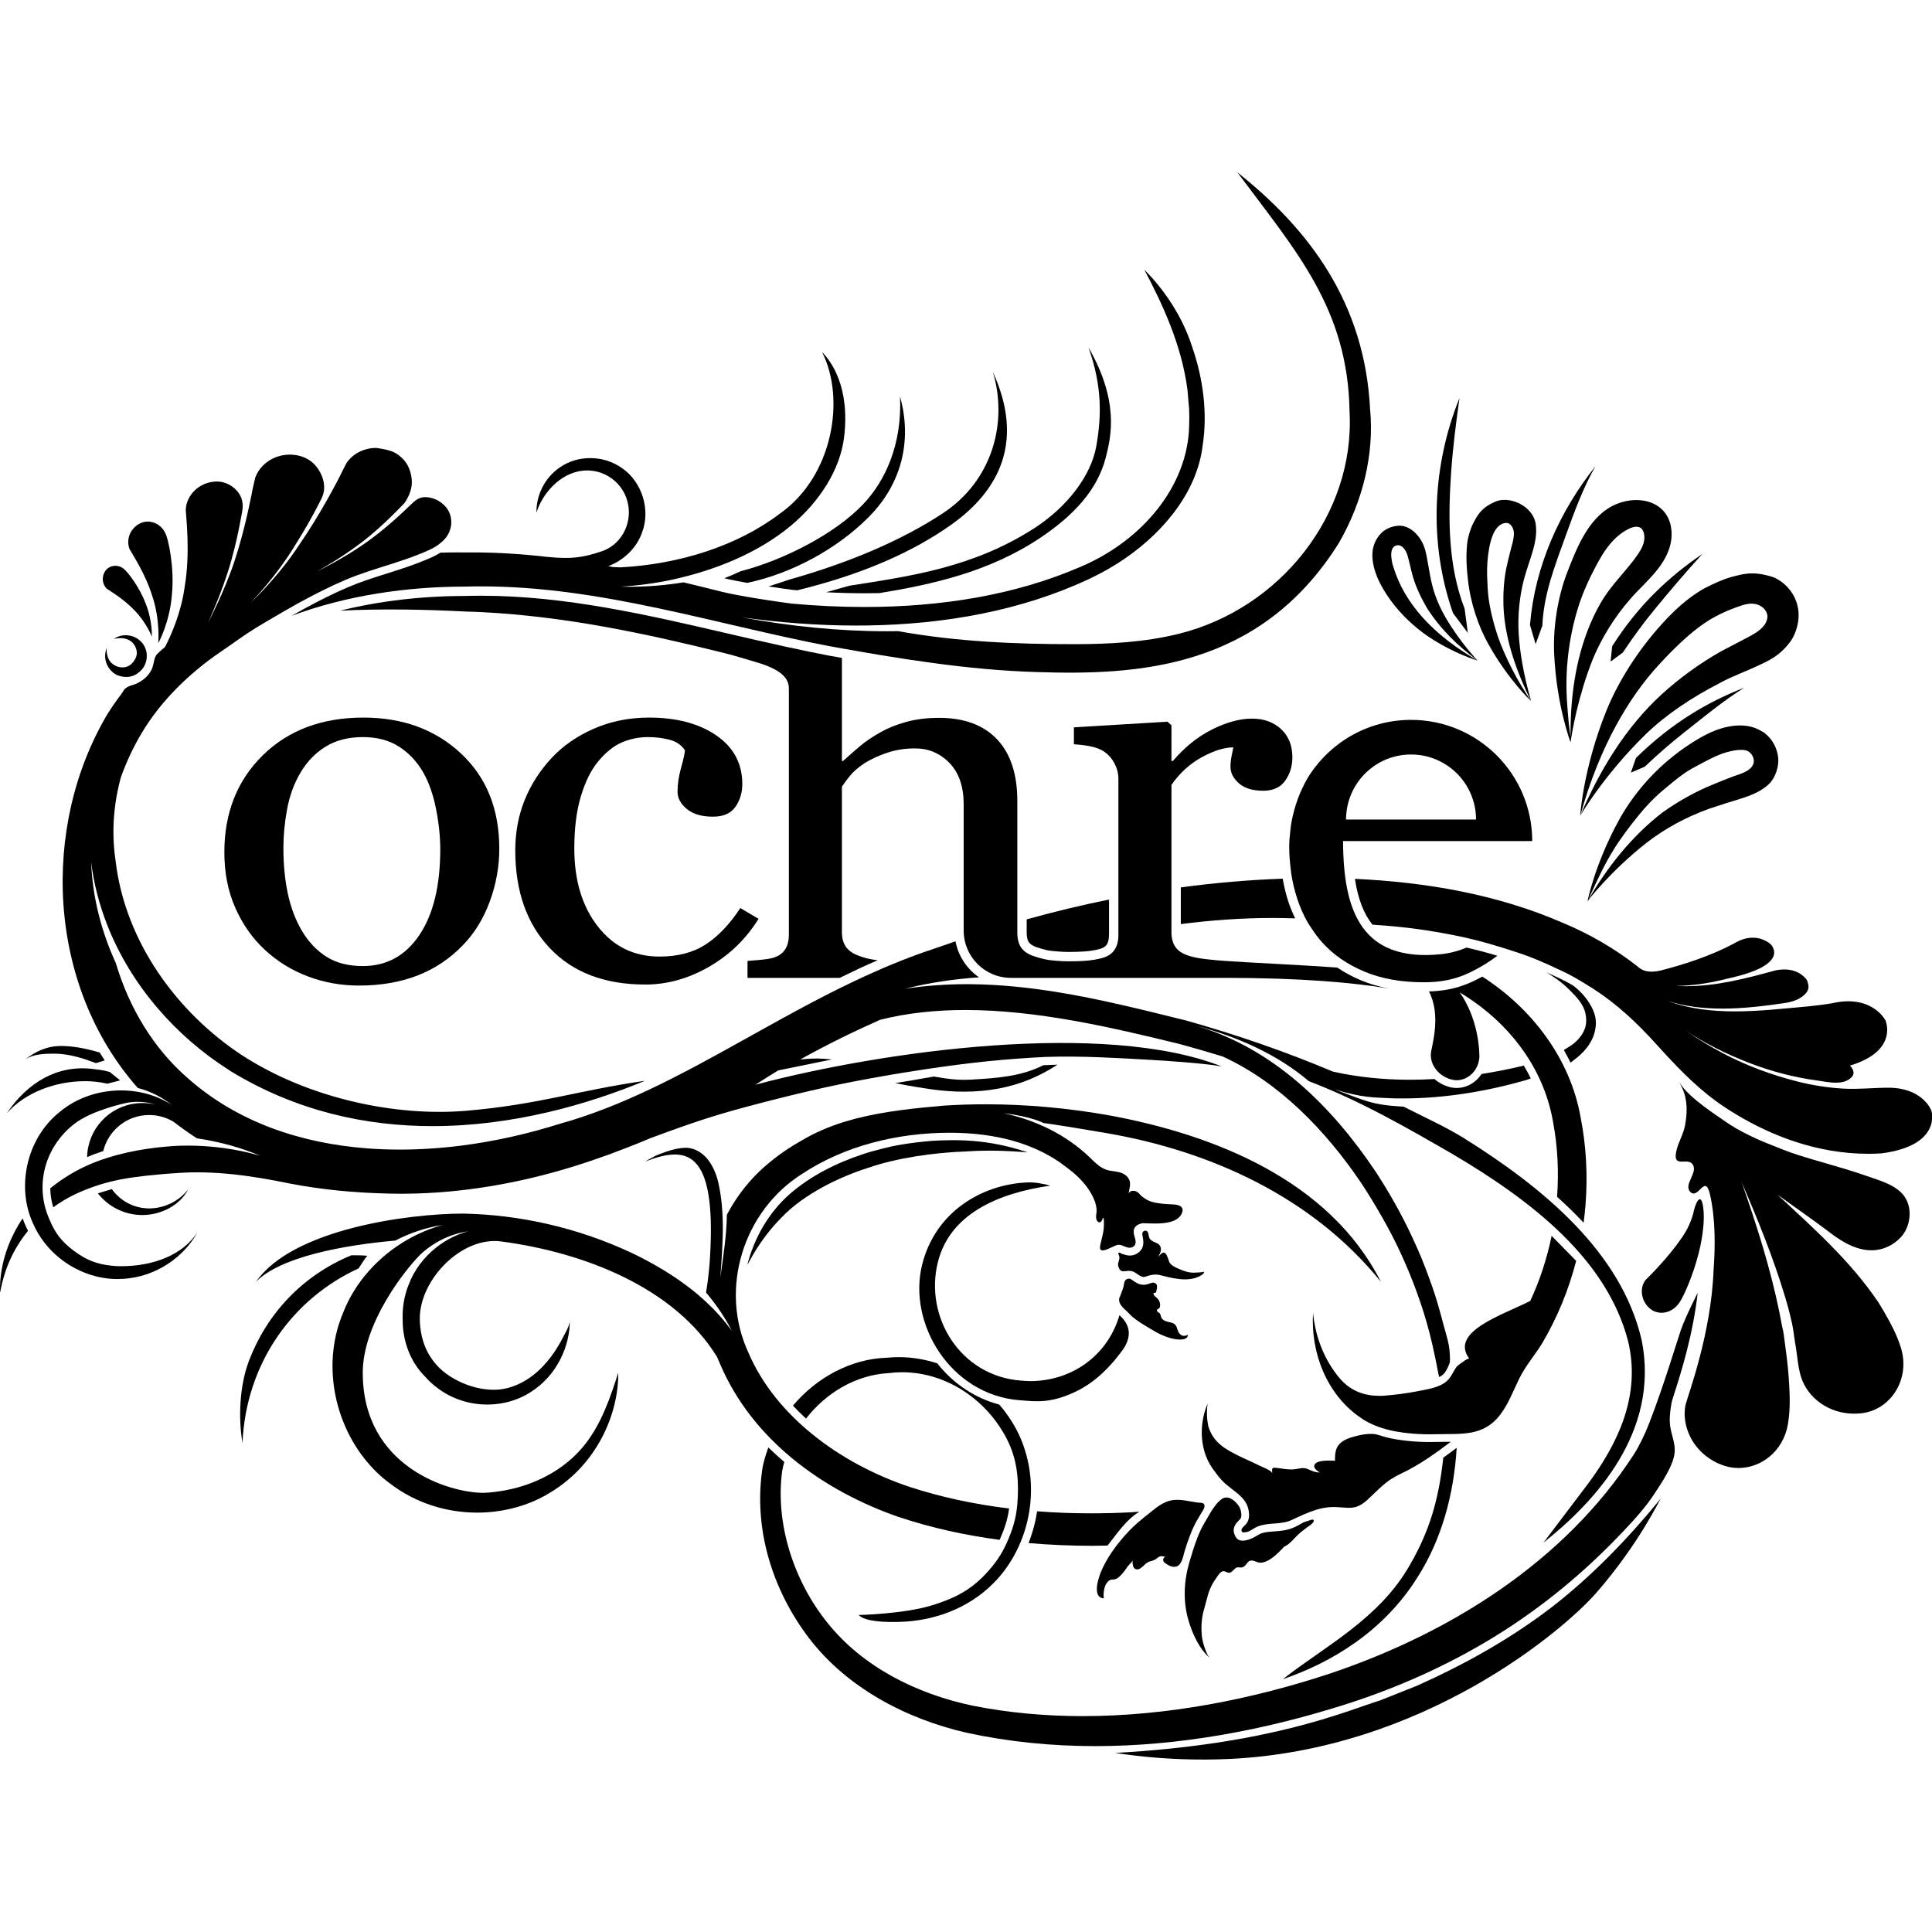 <?xml version="1.0" encoding="UTF-8" standalone="no"?>
<svg
   xmlns:dc="http://purl.org/dc/elements/1.1/"
   xmlns:cc="http://creativecommons.org/ns#"
   xmlns:rdf="http://www.w3.org/1999/02/22-rdf-syntax-ns#"
   xmlns:svg="http://www.w3.org/2000/svg"
   xmlns="http://www.w3.org/2000/svg"
   version="1.1"
   id="svg2"
   viewBox="0 0 1000 1000"
   height="1000"
   width="1000">
  <defs
     id="defs4">
    <clipPath
       clipPathUnits="userSpaceOnUse"
       id="clipPath3369">
      <path
         d="m 0,623 734.285,0 0,-623 L 0,0 0,623 Z"
         id="path3371" />
    </clipPath>
  </defs>
  <g
     transform="translate(-11.62,271.649)"
     id="layer1">
    <g
       style="fill:#000000"
       id="g3363"
       transform="matrix(1.41,0,0,-1.41,-5.599,665.661)">
      <g
         style="fill:#000000"
         id="g3365">
        <g
           style="fill:#000000"
           id="g3367"
           clip-path="url(#clipPath3369)">
          <g
             style="fill:#000000"
             id="g3373"
             transform="translate(66.217,473.281)">
            <path
               d="m 0,0 c -1.033,-0.039 -2.06,-0.32 -2.994,-0.86 -3.474,-2.006 -4.788,-6.12 -3.392,-9.344 0.832,-1.57 5.795,-8.886 8.322,-17.265 2.82,-8.263 2.267,-17.138 2.081,-17.146 l -0.002,0.001 c 0.001,-0.002 0.003,-0.002 0.004,-0.002 0.185,0.007 4.377,7.967 5.074,17.811 1.021,9.82 -1.317,20.515 -2.341,22.403 C 5.474,-1.463 2.712,0.103 0,0"
               style="fill:#000000;fill-opacity:1;fill-rule:nonzero;stroke:none"
               id="path3375" />
          </g>
          <g
             style="fill:#000000"
             id="g3377"
             transform="translate(54.033,457.034)">
            <path
               d="m 0,0 c -1.276,-0.14 -2.455,-0.806 -3.192,-1.905 -1.488,-2.225 -1.065,-5.071 0.72,-6.588 0.957,-0.695 6.076,-3.609 10.049,-7.873 4.124,-4.123 6.407,-9.607 6.285,-9.639 l 0.002,10e-4 c 0.107,0.012 0.284,6.025 -2.202,12.14 C 9.388,-7.696 4.843,-1.986 3.675,-1.16 2.569,-0.221 1.24,0.137 0,0"
               style="fill:#000000;fill-opacity:1;fill-rule:nonzero;stroke:none"
               id="path3379" />
          </g>
          <g
             style="fill:#000000"
             id="g3381"
             transform="translate(166.981,461.652)">
            <path
               d="M 0,0 -0.017,-0.002 -0.103,-0.041 0,0 Z"
               style="fill:#000000;fill-opacity:1;fill-rule:nonzero;stroke:none"
               id="path3383" />
          </g>
          <g
             style="fill:#000000"
             id="g3385"
             transform="translate(329.674,306.384)">
            <path
               d="m 0,0 c -2.85,-1.306 -5.672,-2.653 -8.473,-4.032 l 0.756,0.352 C -4.907,-2.306 -2.374,-1.099 0,0"
               style="fill:#000000;fill-opacity:1;fill-rule:nonzero;stroke:none"
               id="path3387" />
          </g>
          <g
             style="fill:#000000"
             id="g3389"
             transform="translate(286.488,450.784)">
            <path
               d="M 0,0 C 16.401,3.446 32.894,12.438 44.512,24.056 56.792,36.336 60.61,52.295 56.118,68.413 56.929,50.806 50.679,37.362 42.512,28.806 32.132,17.932 13.425,8.39 -2.387,4.282 -4.346,3.375 -6.336,2.506 -8.379,1.705 -6.259,1.173 -3.269,0.581 0,0"
               style="fill:#000000;fill-opacity:1;fill-rule:nonzero;stroke:none"
               id="path3391" />
          </g>
          <g
             style="fill:#000000"
             id="g3393"
             transform="translate(304.899,448.072)">
            <path
               d="M 0,0 C 23.67,5.806 42.08,13.883 56.351,23.965 74.672,36.907 83.226,55.122 71.789,80.147 77.343,61.692 71.702,40.335 53.476,28.31 38.708,18.565 19.768,10.351 -2.844,3.947 L -10.57,1.414 C -7.189,0.891 -3.978,0.435 -1.536,0.123 -1.022,0.076 -0.513,0.044 0,0"
               style="fill:#000000;fill-opacity:1;fill-rule:nonzero;stroke:none"
               id="path3395" />
          </g>
          <g
             style="fill:#000000"
             id="g3397"
             transform="translate(411.772,537.243)">
            <path
               d="M 0,0 C 5.112,-14.353 4.789,-25.322 2.896,-36.194 0.956,-47.332 -8.047,-58.671 -19.646,-66.236 -42.429,-80.97 -65.721,-84.009 -87.842,-87.513 l -8.45,-2.38 c 4.761,-0.24 9.465,-0.371 14.064,-0.371 1.849,0 3.684,0.019 5.505,0.057 19.344,3.2 40.192,7.695 59.131,20.353 12.154,8.192 20.858,17.445 23.934,29.368 C 8.325,-32.8 11.398,-19.817 0,0"
               style="fill:#000000;fill-opacity:1;fill-rule:nonzero;stroke:none"
               id="path3399" />
          </g>
          <g
             style="fill:#000000"
             id="g3401"
             transform="translate(594.981,333.921)">
            <path
               d="m 0,0 c 7.082,12.391 16.187,23.828 27.514,32.592 5.841,4.131 12.101,7.675 18.746,10.357 3.314,1.348 6.616,2.732 10.022,3.84 1.626,0.662 3.374,1.464 4.301,3.009 1.27,2.117 -0.292,5.195 -2.702,5.64 -1.744,0.322 -3.548,0.014 -5.261,-0.349 -4.364,-0.923 -7.993,-3.049 -11.905,-5.083 -1.771,-0.92 -3.521,-1.888 -5.156,-3.032 -2.736,-1.915 -5.331,-4.109 -7.887,-6.255 -3.305,-2.778 -6.23,-5.871 -8.946,-9.22 C 15.443,27.454 12.273,23.284 9.529,18.853 6.246,13.551 3.629,7.874 1.02,2.22 0.729,1.594 0.465,0.499 -0.003,0.001 c -0.024,-0.025 2.645,13.472 11.386,29.514 4.346,8.052 11.174,16.568 19.273,23.098 3.897,3.204 8.474,6.289 12.892,8.583 4.828,2.508 11.179,4.227 16.573,2.841 1.651,-0.424 3.274,-1.266 4.715,-2.164 2.966,-2.259 4.605,-5.407 5.079,-8.61 0.563,-3.6 -0.928,-7.874 -3.234,-10.158 C 62.366,38.986 56.299,37.748 50.793,35.976 48.383,35.198 46.768,34.616 44.638,33.955 35.968,30.829 28.333,26.609 21.681,21.472 8.348,10.994 -0.088,-0.017 0,0"
               style="fill:#000000;fill-opacity:1;fill-rule:nonzero;stroke:none"
               id="path3403" />
          </g>
          <g
             style="fill:#000000"
             id="g3405"
             transform="translate(630.108,395.602)">
            <path
               d="m 0,0 c -4.75,-3.744 -9.066,-7.513 -13.912,-12.083 l -0.155,-0.169 -5.145,-2.214 1.838,5.353 0.183,0.179 C -4.148,3.831 9.084,11.546 22.406,16.703 14.78,11.976 7.835,6.175 0,0"
               style="fill:#000000;fill-opacity:1;fill-rule:nonzero;stroke:none"
               id="path3407" />
          </g>
          <g
             style="fill:#000000"
             id="g3409"
             transform="translate(592.29,365.25)">
            <path
               d="m 0,0 c 6.991,16.503 16.543,32.347 29.833,44.557 6.655,6.065 13.988,11.385 21.82,15.826 3.443,1.84 6.935,3.585 10.367,5.443 2.661,1.441 5.973,3.358 6.641,6.589 0.453,2.192 -1.187,4.143 -3.053,4.96 -2.179,0.954 -4.482,0.508 -6.657,-0.224 C 55.725,76.064 52.517,74.737 49.516,73.126 44.07,70.203 39.325,66.006 34.909,61.729 32.677,59.568 30.539,57.302 28.447,55.005 18.25,43.806 7.229,26.089 -0.002,0.001 c -0.014,-0.043 0.999,17.27 9.648,38.704 4.412,10.837 11.582,22.064 20.295,31.697 4.186,4.6 9.438,9.743 15.898,13.267 3.599,1.791 6.24,3.056 9.756,4.062 3.685,0.874 7.505,2.462 15.327,-0.117 3.845,-1.585 8.262,-5.716 9.113,-11.882 C 80.634,71.749 79.344,67.16 77.306,64.2 73.215,58.603 69.111,57.031 66.525,55.741 60.287,52.737 56.125,51.461 50.963,48.629 41.087,43.558 31.349,37.08 23.983,29.903 8.75,15.062 -0.109,-0.049 0,0"
               style="fill:#000000;fill-opacity:1;fill-rule:nonzero;stroke:none"
               id="path3411" />
          </g>
          <g
             style="fill:#000000"
             id="g3413"
             transform="translate(619.372,440.762)">
            <path
               d="m 0,0 c -3.828,-4.66 -7.375,-9.5 -11.299,-15.333 l -0.112,-0.199 -4.509,-3.329 0.578,5.636 0.137,0.216 C -5.404,2.376 5.979,12.615 17.791,20.667 11.55,13.826 6.237,7.593 0,0"
               style="fill:#000000;fill-opacity:1;fill-rule:nonzero;stroke:none"
               id="path3415" />
          </g>
          <g
             style="fill:#000000"
             id="g3417"
             transform="translate(554.695,422.257)">
            <path
               d="m 0,0 c -7.396,5.347 -14.041,11.917 -18.886,19.685 -2.246,3.973 -4.238,8.144 -5.332,12.598 -0.525,2.138 -0.999,4.309 -1.61,6.423 -0.507,1.749 -2.17,4.406 -4.374,3.455 -2.021,-0.873 -1.642,-3.967 -1.33,-5.669 0.093,-0.507 0.212,-1.015 0.363,-1.508 C -29.31,28.903 -24.154,13.857 0,0 c 0.016,-0.001 -8.505,2.349 -18.346,8.946 -4.923,3.39 -9.919,7.967 -13.925,13.555 -3.503,4.889 -7.089,11.667 -6.315,17.904 0.292,2.347 1.418,4.596 3.048,6.299 1.585,1.657 3.85,2.552 6.096,2.787 4.416,0.463 8.157,-3.59 9.625,-7.366 0.479,-1.233 0.797,-2.549 1.046,-3.848 0.896,-4.672 1.445,-9.307 2.996,-13.839 1.046,-3.056 2.412,-6.01 4.052,-8.794 C -6.225,6.317 -0.01,-0.059 0,0"
               style="fill:#000000;fill-opacity:1;fill-rule:nonzero;stroke:none"
               id="path3419" />
          </g>
          <g
             style="fill:#000000"
             id="g3421"
             transform="translate(611.643,458.787)">
            <path
               d="m 0,0 c -2.086,-2.709 -4.376,-5.263 -6.55,-7.9 -1.345,-1.632 -2.632,-3.319 -3.802,-5.081 -2.156,-3.251 -3.904,-6.756 -5.416,-10.348 -5.407,-12.978 -7.252,-27.217 -7.134,-41.21 -0.238,1.914 -0.542,3.813 -0.717,5.74 -0.225,2.475 -0.434,4.952 -0.591,7.432 -0.722,11.388 0.623,22.808 3.909,33.732 1.794,5.962 4.436,11.624 7.416,17.078 2.133,3.902 4.625,7.672 8.183,10.415 2.073,1.599 7.497,5.054 8.708,0.448 C 4.943,6.742 2.566,3.421 0.557,0.733 0.373,0.487 0.188,0.243 0,0 M 14.179,10.815 C 13.48,21.572 2.826,24.553 -5.965,20.971 c -9.914,-4.04 -14.43,-15.555 -18.017,-24.752 -3.847,-9.859 -5.414,-21.296 -4.912,-30.675 0.95,-18.871 6.004,-32.089 6.016,-32.065 -0.003,-0.002 -0.003,0.019 -0.001,0.052 0.458,3.369 2.642,16.528 8.037,30.195 3.243,7.914 8,15.652 13.991,22.491 2.572,3.016 6.081,6.025 9.717,10.501 3.206,3.947 5.651,8.898 5.313,14.097"
               style="fill:#000000;fill-opacity:1;fill-rule:nonzero;stroke:none"
               id="path3423" />
          </g>
          <g
             style="fill:#000000"
             id="g3425"
             transform="translate(574.21,407.461)">
            <path
               d="m 0,0 c -5.127,10.458 -9.249,21.695 -10.02,33.401 -0.307,5.831 0.025,11.742 1.45,17.426 0.447,1.845 0.862,3.694 1.369,5.524 0.494,1.789 1.03,3.644 0.922,5.52 -0.092,1.572 -1.208,3.663 -3.047,3.455 -3.935,-0.446 -5.352,-5.84 -5.963,-8.986 -0.655,-3.37 -0.905,-7.107 -0.797,-10.547 0.091,-2.841 0.214,-5.705 0.595,-8.524 0.462,-3.41 1.313,-6.789 2.242,-10.098 1.153,-4.106 2.75,-8.033 4.554,-11.892 C -6.491,10.561 -3.971,6.05 -1.117,1.694 -0.746,1.128 -0.378,0.561 0,0 c 0.01,-0.027 -8.278,7.651 -15.612,20.825 -3.697,6.557 -6.611,15.179 -7.53,23.719 -0.487,4.211 -0.744,8.27 -0.297,12.943 0.212,2.343 1.172,5.595 2.174,7.61 1.184,2.1 2.475,5.589 7.911,7.912 C -8.261,75.582 0.734,71.685 1.731,64.998 2.509,59.788 0.629,54.803 -0.953,49.931 -1.453,48.389 -1.948,46.847 -2.384,45.286 -4.223,38.696 -4.914,31.191 -4.505,24.584 -3.562,10.755 0.207,0.078 0,0"
               style="fill:#000000;fill-opacity:1;fill-rule:nonzero;stroke:none"
               id="path3427" />
          </g>
          <g
             style="fill:#000000"
             id="g3429"
             transform="translate(586.82,467.685)">
            <path
               d="m 0,0 c -3.902,-10.862 -7.89,-20.99 -8.413,-32.433 l -0.065,-0.32 -2.418,-6.626 -2.073,7.019 0.018,0.201 C -11.161,-10.78 -2.073,9.432 11.084,25.948 6.539,18.054 3.158,8.787 0,0"
               style="fill:#000000;fill-opacity:1;fill-rule:nonzero;stroke:none"
               id="path3431" />
          </g>
          <g
             style="fill:#000000"
             id="g3433"
             transform="translate(544.882,490.959)">
            <path
               d="m 0,0 c -1.123,-16.665 -1.095,-33.838 4.933,-49.542 l 0.061,-0.244 1.166,-8.747 -5.436,7.252 -0.056,0.158 C -8.353,-25.327 -6.829,3.146 3.092,27.676 1.84,18.705 0.642,9.518 0,0"
               style="fill:#000000;fill-opacity:1;fill-rule:nonzero;stroke:none"
               id="path3435" />
          </g>
          <g
             style="fill:#000000"
             id="g3437"
             transform="translate(283.977,331.42)">
            <path
               d="m 0,0 c -3.902,-5.936 -8.138,-10.389 -12.702,-13.356 -4.563,-2.968 -10.228,-4.453 -16.987,-4.453 -9.336,0 -16.881,3.69 -22.631,11.074 -5.749,7.378 -8.625,16.913 -8.625,28.595 0,7.413 0.8,13.789 2.403,19.13 1.6,5.338 3.689,9.579 6.265,12.721 2.855,3.454 5.796,5.826 8.825,7.115 3.027,1.286 6.214,1.931 9.553,1.931 2.855,0 5.519,-0.331 7.989,-0.987 2.472,-0.657 4.335,-1.957 5.588,-3.897 -0.14,-1.379 -0.628,-3.554 -1.465,-6.528 -0.837,-2.975 -1.257,-5.869 -1.257,-8.689 0,-2.316 1.134,-4.414 3.403,-6.293 2.267,-1.878 5.46,-2.816 9.579,-2.816 3.839,0 6.599,1.207 8.273,3.628 1.675,2.417 2.512,5.196 2.512,8.338 0,7.538 -3.177,13.489 -9.528,17.855 -6.351,4.365 -14.589,6.551 -24.708,6.551 -7.329,0 -14.1,-1.368 -20.311,-4.099 -6.213,-2.734 -11.377,-6.331 -15.496,-10.79 -4.329,-4.65 -7.627,-9.817 -9.894,-15.5 -2.27,-5.687 -3.403,-11.796 -3.403,-18.328 0,-15.014 4.224,-26.982 12.67,-35.901 8.442,-8.92 20.135,-13.378 35.073,-13.378 8.026,0 15.81,2.168 23.348,6.502 7.538,4.332 13.61,10.204 18.217,17.618 L 0,0"
               style="fill:#000000;fill-opacity:1;fill-rule:nonzero;stroke:none"
               id="path3439" />
          </g>
          <g
             style="fill:#000000"
             id="g3441"
             transform="translate(166.169,321.527)">
            <path
               d="m 0,0 c -5.104,-7.602 -12.028,-11.401 -20.767,-11.401 -5.314,0 -9.773,1.144 -13.372,3.437 -3.603,2.294 -6.591,5.45 -8.97,9.471 -2.377,4.019 -4.107,8.59 -5.192,13.711 -1.084,5.119 -1.625,10.694 -1.625,16.724 0,4.586 0.452,9.329 1.362,14.229 0.91,4.901 2.483,9.266 4.723,13.098 2.376,4.146 5.469,7.412 9.28,9.8 3.811,2.386 8.409,3.581 13.794,3.581 5.243,0 9.684,-1.179 13.32,-3.534 3.636,-2.357 6.572,-5.481 8.812,-9.376 C 3.461,56.097 5.035,51.65 6.083,46.407 7.132,41.161 7.657,36.183 7.657,31.471 7.657,18.091 5.103,7.6 0,0 m 15.232,66.665 c -9.397,8.764 -21.326,13.147 -35.792,13.147 -15.23,0 -27.545,-4.618 -36.942,-13.853 -9.399,-9.235 -14.097,-21.106 -14.097,-35.619 0,-7.538 1.346,-14.338 4.035,-20.4 2.689,-6.063 6.307,-11.197 10.848,-15.407 4.612,-4.271 9.887,-7.52 15.825,-9.75 5.938,-2.231 12.191,-3.346 18.76,-3.346 7.895,0 15.022,1.226 21.382,3.677 6.356,2.448 11.947,6.184 16.77,11.211 4.261,4.395 7.542,9.751 9.85,16.065 2.306,6.314 3.458,12.736 3.458,19.27 0,14.573 -4.7,26.243 -14.097,35.005"
               style="fill:#000000;fill-opacity:1;fill-rule:nonzero;stroke:none"
               id="path3443" />
          </g>
          <g
             style="fill:#000000"
             id="g3445"
             transform="translate(506.543,367.061)">
            <path
               d="m 0,0 c 1.542,11.696 11.526,20.729 23.643,20.729 13.178,0 23.868,-10.686 23.868,-23.87 l -47.74,0 c 0,1.068 0.092,2.109 0.229,3.141 m 35.032,-52.538 c -0.277,-0.025 -0.525,-0.044 -0.814,-0.074 -1.673,-0.172 -3.27,-0.258 -4.799,-0.272 l -0.166,-0.004 -0.078,-0.003 0.01,0.005 c -9.708,-0.041 -16.577,2.719 -21.33,7.777 -5.087,5.42 -7.731,13.506 -8.696,23.757 -0.304,3.232 -0.463,6.654 -0.463,10.296 l 69.442,0 c 0,24.574 -19.923,44.494 -44.495,44.494 -16.172,0 -30.284,-8.654 -38.078,-21.558 -1.33,-2.34 -2.493,-4.776 -3.435,-7.341 -1.067,-2.908 -1.864,-5.838 -2.396,-8.8 -0.176,-0.971 -0.277,-1.949 -0.391,-2.925 -0.241,-2.003 -0.407,-4.013 -0.407,-6.037 0,-2.774 0.211,-5.472 0.55,-8.127 0.072,-0.564 0.108,-1.139 0.196,-1.698 0.495,-3.186 1.242,-6.288 2.236,-9.304 0.997,-3.015 2.246,-5.843 3.755,-8.48 0.463,-0.81 0.998,-1.568 1.506,-2.34 1.157,-1.749 2.393,-3.443 3.795,-5.01 2.027,-2.261 4.325,-4.287 6.897,-6.078 2.575,-1.789 5.424,-3.345 8.547,-4.663 3.123,-1.321 6.503,-2.308 10.145,-2.966 3.637,-0.662 7.533,-0.989 11.686,-0.989 4.71,0 8.523,0.55 12.064,1.647 3.543,1.1 6.816,2.746 10.444,4.946 1.6,0.969 3.116,2.023 4.574,3.138 -3.661,1.118 -7.442,2.103 -11.299,3.001 -2.709,-1.151 -5.659,-1.979 -9,-2.392"
               style="fill:#000000;fill-opacity:1;fill-rule:nonzero;stroke:none"
               id="path3447" />
          </g>
          <g
             style="fill:#000000"
             id="g3449"
             transform="translate(503.101,309.575)">
            <path
               d="m 0,0 c -14.564,1.05 -33.058,1.831 -41.073,2.436 -2.025,0.124 -4.413,0.343 -7.168,0.658 -2.761,0.314 -5.01,0.785 -6.754,1.413 -2.025,0.691 -3.508,1.727 -4.449,3.11 -0.943,1.381 -1.415,3.171 -1.415,5.371 l 0,54.086 c 3.07,4.398 6.806,7.789 11.203,10.177 4.397,2.386 8.234,3.581 11.517,3.581 -0.209,-1.131 -0.437,-2.261 -0.678,-3.392 -0.247,-1.131 -0.371,-2.389 -0.371,-3.77 0,-2.198 1.033,-4.208 3.092,-6.03 2.058,-1.823 5.04,-2.732 8.952,-2.732 3.624,0 6.314,1.24 8.058,3.721 1.747,2.482 2.617,5.323 2.617,8.529 0,4.334 -1.379,7.788 -4.133,10.364 -2.757,2.576 -6.336,3.863 -10.731,3.863 -4.397,0 -9.251,-1.318 -14.552,-3.957 -5.306,-2.637 -10.124,-6.501 -14.45,-11.59 l -0.524,0 0,13.098 -1.464,1.318 -34.341,-2.073 0,-6.218 c 2.093,-0.127 4.045,-0.361 5.86,-0.706 1.816,-0.345 3.387,-0.894 4.714,-1.648 1.813,-1.13 3.228,-2.635 4.237,-4.517 1.014,-1.881 1.52,-3.796 1.52,-5.741 l 0,-57.318 c 0,-2.257 -0.47,-4.094 -1.412,-5.505 -0.942,-1.412 -2.393,-2.399 -4.345,-2.964 -4.012,-1.16 -8.381,-1.256 -12.532,-1.267 -1.213,-0.003 -2.427,0.044 -3.636,0.139 -2.109,0.124 -3.814,0.329 -5.115,0.612 -1.301,0.282 -2.758,0.706 -4.374,1.271 -2.038,0.753 -3.498,1.806 -4.375,3.158 -0.88,1.349 -1.316,3.124 -1.316,5.323 l 0,48.338 c 0,9.862 -2.485,17.417 -7.45,22.662 -4.964,5.245 -12.058,7.869 -21.287,7.869 -4.473,0 -8.511,-0.503 -12.112,-1.509 -3.601,-1.004 -6.729,-2.261 -9.385,-3.768 -3.077,-1.761 -5.558,-3.439 -7.447,-5.042 -1.887,-1.602 -3.985,-3.439 -6.291,-5.512 l -0.419,0 0,37.834 c -1.706,0.305 -3.408,0.601 -5.118,0.911 -4.782,0.917 -9.574,1.925 -14.355,2.963 l -0.625,0.124 c -7.408,1.614 -14.778,3.322 -21.999,5.001 -29.253,6.796 -59.501,13.826 -90.272,13.826 -1.933,0 -3.876,-0.028 -5.819,-0.085 -16.12,-0.001 -31.699,-1.847 -45.988,-5.391 15.154,0.723 30.309,0.49 46.404,-0.339 1.946,-0.044 3.886,-0.116 5.817,-0.217 30.729,-1.589 59.877,-7.818 89.238,-15.12 3.436,-0.855 6.845,-1.968 10.306,-2.952 7.816,-2.196 12.938,-5.028 12.938,-9.854 l 0,-90.486 c 0,-2.264 -0.489,-4.104 -1.458,-5.517 -0.971,-1.415 -2.426,-2.404 -4.366,-2.968 -1.178,-0.316 -2.636,-0.552 -4.367,-0.709 -1.735,-0.158 -3.398,-0.299 -4.99,-0.423 l 0,-6.218 33.827,0 c 4.589,2.245 9.218,4.435 13.95,6.473 -0.907,0.111 -1.774,0.245 -2.603,0.403 -1.639,0.314 -3.228,0.785 -4.762,1.413 -1.954,0.755 -3.403,1.822 -4.345,3.204 -0.942,1.381 -1.413,3.141 -1.413,5.277 l 0,53.426 c 0.699,1.069 1.679,2.388 2.938,3.959 1.259,1.57 3.079,3.141 5.458,4.71 2.446,1.51 5.227,2.781 8.343,3.817 3.113,1.037 6.486,1.556 10.124,1.556 4.968,0 9.183,-1.79 12.646,-5.373 3.464,-3.579 5.196,-8.669 5.196,-15.265 l 0,-46.246 c 0,-9.593 7.765,-17.354 17.357,-17.354 l 78.694,0 c 27.864,0 46.967,-1.732 59.986,-3.907 -3.69,0.699 -7.191,1.73 -10.392,3.085 C 5.447,-3.307 2.604,-1.744 0,0"
               style="fill:#000000;fill-opacity:1;fill-rule:nonzero;stroke:none"
               id="path3451" />
          </g>
          <g
             style="fill:#000000"
             id="g3453"
             transform="translate(329.674,306.384)">
            <path
               d="m 0,0 0,0 c -2.374,-1.099 -4.907,-2.306 -7.717,-3.68 l -0.756,-0.352 0.039,0 0.717,0.352 C -4.907,-2.306 -2.374,-1.099 0,0"
               style="fill:#000000;fill-opacity:1;fill-rule:nonzero;stroke:none"
               id="path3455" />
          </g>
          <g
             style="fill:#000000"
             id="g3457"
             transform="translate(509.601,342.142)">
            <path
               d="m 0,0 c 1.099,-7.383 3.24,-12.91 6.471,-16.828 3.217,-0.201 6.436,-0.471 9.643,-0.791 3.211,-0.321 6.411,-0.728 9.602,-1.21 3.194,-0.484 6.38,-1.033 9.552,-1.646 3.144,-0.607 6.275,-1.286 9.378,-2.078 3.123,-0.796 6.21,-1.713 9.29,-2.657 0.372,-0.113 0.746,-0.222 1.115,-0.343 2.848,-0.926 5.719,-1.796 8.523,-2.852 2.187,-0.824 4.339,-1.735 6.481,-2.666 1.288,-0.563 2.582,-1.191 3.937,-1.818 5.754,-2.582 8.144,-4.156 13.477,-7.448 8.737,-5.632 16.112,-12.568 23.056,-20.257 6.857,-7.591 13.923,-15.107 22.223,-21.15 2.372,-1.729 4.845,-3.317 7.361,-4.826 12.985,-7.785 29.623,-14.354 48.294,-14.354 1.627,0 3.266,0.049 4.922,0.153 22.282,2.94 18.323,15.639 18.271,15.639 -0.133,0.599 -3.519,8.461 -15.781,8.461 -5.549,0 -11.082,-0.66 -16.633,-0.326 -5.664,0.342 -11.308,1.218 -16.807,2.617 -9.385,2.388 -18.64,5.781 -27.209,10.305 -4.787,2.526 -9.473,5.384 -13.927,8.461 7.319,-4.854 15.194,-8.749 23.376,-11.909 8.107,-3.133 16.53,-5.357 25.139,-6.51 1.997,-0.267 4.443,-0.796 6.782,-0.796 1.891,0 3.71,0.346 5.165,1.457 1.982,1.518 1.535,3.19 0.029,4.826 18.159,5.462 13.024,16.875 12.855,16.876 -0.005,0 -0.006,-0.011 -0.001,-0.032 -0.204,0.407 -3.908,6.765 -13.479,6.765 -1.788,10e-4 -3.779,-0.22 -5.992,-0.745 -2.84,-0.47 -5.737,-0.808 -8.655,-1.126 -8.87,-0.785 -17.993,-1.844 -27.021,-1.844 -8.36,0 -16.638,0.908 -24.567,3.785 6.506,-2.028 13.234,-2.766 20.001,-2.766 7.527,0 15.102,0.913 22.477,1.981 3.126,0.451 6.274,1.311 8.361,3.881 1.209,1.493 0.824,2.965 0.215,4.568 -0.092,0.184 -2.49,3.95 -8.335,3.95 -0.973,0 -2.04,-0.104 -3.208,-0.347 -10.7,-2.956 -21.705,-5.808 -32.864,-5.808 -1.26,0 -2.519,0.036 -3.782,0.112 5.822,0.017 11.598,0.903 17.25,2.242 4.9,1.161 10.823,2.399 15.168,5.05 2.973,1.817 5.148,4.578 2.666,7.775 -0.112,0.144 -2.601,2.628 -6.78,2.628 -1.984,0 -4.35,-0.56 -7.021,-2.197 -8.277,-4.393 -17.805,-7.541 -26.583,-9.792 -1.212,-0.301 -2.404,-0.479 -3.535,-0.479 -1.987,0 -3.792,0.551 -5.208,1.967 -8.394,6.547 -17.651,11.912 -27.261,15.9 C 52.077,-5.592 25.898,-1.212 0,0"
               style="fill:#000000;fill-opacity:1;fill-rule:nonzero;stroke:none"
               id="path3459" />
          </g>
          <g
             style="fill:#000000"
             id="g3461"
             transform="translate(483.079,342.201)">
            <path
               d="m 0,0 c -12.521,-0.442 -24.999,-1.522 -37.399,-3.201 l 0,-13.464 c 11.017,1.411 22.265,2.245 33.661,2.245 2.765,0 5.539,-0.049 8.321,-0.152 -0.926,1.93 -1.776,3.914 -2.468,6.002 C 1.206,-5.807 0.519,-2.922 0,0"
               style="fill:#000000;fill-opacity:1;fill-rule:nonzero;stroke:none"
               id="path3463" />
          </g>
          <g
             style="fill:#000000"
             id="g3465"
             transform="translate(427.445,195.134)">
            <path
               d="m 0,0 c -0.915,0.599 -2.118,0.042 -2.438,-0.929 -0.185,-0.557 -0.21,-1.147 -0.358,-1.715 -0.176,-0.674 -0.432,-1.337 -0.663,-1.996 -0.197,-0.562 -0.427,-1.114 -0.641,-1.671 -0.092,-0.243 -0.271,-0.531 -0.3,-0.793 -0.291,-2.466 2.21,-3.824 3.614,-5.433 0.799,-0.916 1.829,-1.731 2.911,-2.503 1.764,-1.262 3.713,-2.373 5.365,-3.381 2.152,-1.316 4.392,-2.422 6.771,-3.114 0.864,-0.257 2.348,-0.582 3.738,-0.582 1.094,0 2.833,0.253 2.839,1.731 -0.74,-0.377 -1.761,-0.546 -2.499,-0.071 -0.942,0.605 -1.247,1.733 -1.568,2.726 -0.38,1.172 -1.252,1.704 -2.418,1.94 -1.051,0.212 -2.178,0.433 -2.945,1.251 -0.55,0.588 -0.45,1.253 -0.799,1.889 -0.246,0.448 -0.889,0.538 -1.088,1.029 -0.265,0.66 0.415,0.679 0.748,0.961 0.427,0.362 0.4,1.254 0.321,1.749 -0.191,1.201 -0.886,1.94 -1.798,2.641 -0.48,0.37 -0.649,0.752 -0.545,1.353 0.177,-0.022 0.331,-0.134 0.522,-0.081 0.476,0.135 0.518,0.744 0.589,1.14 0.105,0.577 0.309,1.499 -0.067,2.021 C 9.025,-1.47 8.476,-1.161 8.022,-1.215 7.391,-1.29 6.742,-1.553 6.142,-1.752 5.626,-1.926 5.098,-2.013 4.576,-2.013 c -1.672,0 -2.917,0.866 -4.015,1.63 L 0,0 Z"
               style="fill:#000000;fill-opacity:1;fill-rule:nonzero;stroke:none"
               id="path3467" />
          </g>
          <g
             style="fill:#000000"
             id="g3469"
             transform="translate(451.992,196.003)">
            <path
               d="M 0,0 C 0.727,0.323 2.321,1.026 2.249,1.989 2.27,1.714 -0.912,1.583 -1.193,1.57 -3.112,1.486 -4.888,2.048 -6.634,2.793 c -1.381,0.59 -2.96,1.19 -3.817,2.502 -0.229,0.35 -0.261,0.771 -0.418,1.152 -0.241,0.579 -0.467,1.3 -0.801,1.827 -1.024,1.618 -2.163,-0.097 -2.986,-0.96 0.323,0.602 0.683,1.22 0.884,1.876 0.388,1.275 0.034,2.57 -1.208,3.14 -0.935,0.43 -1.951,0.774 -2.642,1.577 -0.623,0.724 -0.354,2.112 -0.999,2.8 -0.345,0.368 -0.943,0.349 -1.352,0.071 -0.649,-0.44 -0.5,-1.247 -0.365,-1.912 0.227,-1.112 0.394,-2.177 0.156,-3.303 -0.316,-1.507 -1.381,-2.646 -2.765,-3.262 -0.672,-0.299 -1.391,-0.45 -2.138,-0.45 -0.866,0 -1.981,0.357 -2.801,0.609 -0.321,0.098 -0.982,0.711 -1.29,0.355 -0.246,-0.283 0.151,-0.815 0.236,-1.1 0.376,-1.266 -0.624,-2.396 -0.378,-3.602 0.17,-0.834 0.639,-1.792 1.449,-1.983 0.181,-0.044 0.366,-0.064 0.58,-0.064 0.3,0 0.586,0.038 0.884,0.077 0.349,0.045 0.712,0.091 1.108,0.091 0.86,0 1.602,-0.224 2.335,-0.709 0.206,-0.136 0.408,-0.277 0.61,-0.418 0.863,-0.6 1.607,-1.119 2.383,-1.119 0.213,0 0.428,0.037 0.657,0.114 1.31,0.436 2.416,0.771 3.716,0.771 0.39,0 0.782,-0.03 1.196,-0.092 l 0.098,-0.019 c 0.688,-0.164 1.357,-0.326 1.98,-0.484 2.285,-0.576 4.949,-1.161 7.519,-1.17 C -3.117,-0.896 -1.472,-0.654 0,0"
               style="fill:#000000;fill-opacity:1;fill-rule:nonzero;stroke:none"
               id="path3471" />
          </g>
          <g
             style="fill:#000000"
             id="g3473"
             transform="translate(419.328,321.986)">
            <path
               d="M 0,0 0,12.561 C -10.157,10.498 -20.239,8.06 -30.228,5.289 l 0,-4.9 c 0,-1.513 0.255,-2.672 0.757,-3.447 0.466,-0.713 1.369,-1.319 2.689,-1.808 1.425,-0.499 2.758,-0.887 3.912,-1.138 1.128,-0.244 2.673,-0.426 4.587,-0.539 1.159,-0.068 2.313,-0.135 3.475,-0.127 3.795,0.024 7.835,0.061 11.503,1.118 1.193,0.344 1.989,0.857 2.471,1.577 0.352,0.525 0.568,1.216 0.712,2.037 C -0.06,-1.582 0,-0.578 0,0"
               style="fill:#000000;fill-opacity:1;fill-rule:nonzero;stroke:none"
               id="path3475" />
          </g>
          <g
             style="fill:#000000"
             id="g3477"
             transform="translate(299.041,217.757)">
            <path
               d="m 0,0 c 8.196,8.68 21.451,15.012 31.772,18.271 10.28,3.6 24.07,5.65 36.354,6.063 12.282,0.825 22.199,-0.496 22.221,-0.33 -14.624,4.969 -26.49,4.681 -35.046,4.205 C 46.687,27.48 41.003,26.384 37.291,25.404 29.841,23.528 29.933,23.199 29.904,23.301 20.205,20.094 10.844,15.42 3.093,8.694 -4.621,1.914 -9.941,-7.355 -12.48,-17.269 -12.331,-17.43 -8.505,-8.58 0,0"
               style="fill:#000000;fill-opacity:1;fill-rule:nonzero;stroke:none"
               id="path3479" />
          </g>
          <g
             style="fill:#000000"
             id="g3481"
             transform="translate(32.167,277.975)">
            <path
               d="m 0,0 c 5.532,0 11.196,-1.928 14.975,-3.378 l 0.28,-0.107 3.233,1.004 -1.842,2.896 -0.312,0.091 C 11.019,2.057 6.482,2.811 2.464,2.811 -2.916,2.811 -6.965,0.717 -10.543,-2.014 -7.632,-0.182 -3.852,0 0,0"
               style="fill:#000000;fill-opacity:1;fill-rule:nonzero;stroke:none"
               id="path3483" />
          </g>
          <g
             style="fill:#000000"
             id="g3485"
             transform="translate(103.587,165.173)">
            <path
               d="m 0,0 c -3.408,-8.988 -3.962,-20.792 -2.364,-30.104 1.259,28.938 18.115,52.84 42.607,64.063 1.001,1.391 2.045,3.335 3.223,4.652 -1.405,0.129 -2.836,0.169 -4.281,0.169 -0.369,0 -1.215,0.005 -1.584,0 C 19.352,31.257 6.454,17.02 0,0"
               style="fill:#000000;fill-opacity:1;fill-rule:nonzero;stroke:none"
               id="path3487" />
          </g>
          <g
             style="fill:#000000"
             id="g3489"
             transform="translate(43.46,267.873)">
            <path
               d="M 0,0 C 2.682,0 5.344,-0.294 7.913,-0.873 L 8.15,-0.927 12.845,0.283 8.999,3.408 8.736,3.451 C 6.415,4.118 4.97,4.212 2.796,4.479 -10.146,6.067 -21.085,-0.429 -28.768,-11.801 -21.912,-4.009 -10.676,0 0,0"
               style="fill:#000000;fill-opacity:1;fill-rule:nonzero;stroke:none"
               id="path3491" />
          </g>
          <g
             style="fill:#000000"
             id="g3493"
             transform="translate(539.178,135.438)">
            <path
               d="m 0,0 c -0.753,-0.021 -1.506,-0.031 -2.259,-0.031 -2.81,0 -5.6,0.151 -8.292,0.448 -2.803,0.308 -5.257,0.726 -7.498,1.278 -1.712,0.421 -3.282,1.182 -5.07,1.252 -2.636,0.103 -5.611,-0.575 -8.114,-1.384 -2.265,-0.731 -4.458,-1.978 -5.234,-4.367 -0.428,-1.315 -0.424,-2.734 -0.433,-4.103 -0.001,-0.109 -7.765,0.805 -7.625,-2.094 0.039,-0.811 1.385,-1.937 2.072,-2.189 -1.7,-0.079 -2.964,0.615 -4.484,1.247 -1.424,0.591 -2.651,0.286 -4.096,0.019 -2.733,-0.505 -5.158,0.226 -7.857,0.455 -1.594,0.136 -0.959,-1.125 -1.071,-2.098 0.11,0.965 -3.73,2.412 -4.376,2.736 -4.14,2.083 -8.555,3.749 -12.478,6.233 -1.247,0.788 -2.417,1.702 -3.43,2.776 -0.921,0.976 -1.703,2.101 -2.285,3.313 -0.361,0.749 -0.658,1.541 -0.902,2.335 -0.514,2.572 -0.632,5.365 -0.234,8.259 -3.4,-8.09 -2.953,-18.06 2.715,-25.042 0.757,-1.099 1.578,-2.096 2.302,-2.905 2.268,-2.536 5.342,-4.201 7.523,-6.505 1.343,-1.42 2.347,-3.079 2.607,-5.342 0.173,-1.496 0.076,-2.724 -0.713,-4.037 -0.642,-1.067 -2.817,-2.078 -1.675,-3.428 0.178,-0.015 0.347,-0.022 0.51,-0.022 2.187,0 3.078,1.309 5.093,2.138 3.987,1.632 8.518,0.547 12.469,2.388 2.93,1.364 5.846,2.776 8.939,3.739 2.029,0.632 4.172,1.016 6.316,1.039 2.25,0.025 4.489,-0.401 6.74,-0.25 2.2,0.15 3.973,1.234 5.59,2.67 3.082,2.738 5.708,5.811 9.239,8.025 1.086,0.681 2.22,1.286 3.381,1.829 6.414,3.001 12.553,7.361 18.24,11.677 C 4.996,0.053 4.383,0.049 3.771,0.046 2.536,0.04 1.278,0.035 0,0"
               style="fill:#000000;fill-opacity:1;fill-rule:nonzero;stroke:none"
               id="path3495" />
          </g>
          <g
             style="fill:#000000"
             id="g3497"
             transform="translate(449.051,101.119)">
            <path
               d="m 0,0 c 0.989,2.559 2.003,4.663 3.099,6.433 0.284,0.458 0.582,0.974 0.897,1.522 0.486,0.845 1.711,2.357 1.221,3.402 -0.289,0.617 -1.142,0.626 -1.719,0.654 -0.899,0.043 -1.779,0.211 -2.672,0.374 -1.883,0.345 -3.75,0.69 -5.53,0.69 -0.746,0 -1.477,-0.06 -2.188,-0.207 -2.709,-0.557 -4.988,-2.212 -7.083,-3.933 -2.213,-1.82 -4.531,-3.541 -6.615,-5.51 -1.246,-1.178 -2.429,-2.42 -3.556,-3.712 -3.39,-3.887 -6.445,-8.158 -8.474,-12.924 -0.959,-2.253 -3.47,-9.59 0.973,-9.894 -0.267,2.117 0.141,5.744 2.398,6.763 0.508,0.231 1.056,0.101 1.584,0.211 0.86,0.18 1.505,0.748 2.109,1.357 0.49,0.492 0.964,1.06 1.406,1.594 0.394,0.477 0.674,0.989 1.034,1.482 0.653,0.894 1.529,1.662 2.193,2.558 -0.398,-0.537 -0.019,-2.35 0.378,-2.804 0.975,-1.114 2.311,-0.26 3.163,0.504 0.683,0.611 1.295,1.341 2.151,1.715 0.84,0.368 1.771,0.404 2.545,0.942 0.549,0.382 1.066,0.882 1.713,1.093 0.773,0.251 1.437,-0.254 2.181,-0.081 -1.233,-0.287 -1.396,-1.594 -0.486,-2.272 1.04,-0.774 2.316,-1.556 3.665,-1.491 2.548,0.121 3.044,3.727 3.597,5.609 C -1.426,-3.923 -0.753,-1.946 0,0"
               style="fill:#000000;fill-opacity:1;fill-rule:nonzero;stroke:none"
               id="path3499" />
          </g>
          <g
             style="fill:#000000"
             id="g3501"
             transform="translate(490.389,105.738)">
            <path
               d="m 0,0 -0.11,-0.063 c -1.081,-0.626 -2.2,-1.272 -3.452,-1.791 -2.329,-0.963 -4.754,-1.137 -6.894,-1.292 -1.835,-0.131 -3.567,-0.255 -4.984,-0.835 -0.5,-0.207 -0.928,-0.471 -1.423,-0.779 -1.627,-1.011 -4.708,-2.444 -6.658,-1.448 -1.05,0.538 -1.792,2.328 -1.792,3.444 0,1.505 1.013,2.821 2.048,3.808 0.148,0.141 0.37,0.352 0.436,0.435 0.283,0.478 0.424,0.976 0.284,2.186 -0.162,1.406 -0.716,2.519 -1.851,3.72 -1.416,1.497 -3.395,2.678 -5.327,1.312 -1.765,-1.249 -3.216,-3.434 -4.3,-5.27 -0.61,-1.032 -1.175,-2.087 -1.806,-3.107 -1.099,-1.773 -2.037,-3.82 -2.865,-5.962 -1.131,-2.924 -2.054,-6.017 -2.882,-8.843 -2.007,-6.85 -2.371,-14.301 -0.359,-21.194 1.466,-5.019 3.913,-10.523 7.948,-14.004 -0.931,0.803 -1.581,2.797 -1.99,3.918 -0.506,1.394 -0.886,2.93 -1.028,4.408 -0.276,2.893 -0.109,5.958 0.595,8.77 0.459,1.832 1.041,3.631 1.485,5.467 0.654,2.693 1.845,4.982 3.468,7.221 0.537,0.741 1.255,1.994 2.26,2.136 0.846,0.12 1.508,-0.681 2.364,-0.546 1.054,0.166 1.566,1.371 2.462,1.823 0.773,0.39 1.444,-0.061 2.22,0.149 1.221,0.331 1.513,1.541 2.443,2.21 1.253,0.902 2.768,-0.506 4.145,-0.506 2.795,0 5.842,2.646 8.768,5.88 1.725,0.686 3.348,2.61 4.443,3.747 1.119,1.159 2.378,2.156 3.674,3.109 0.557,0.409 2.84,1.836 2.784,2.618 C 4.05,1.512 3.038,1.109 2.607,0.931 1.79,0.591 0.756,0.435 0,0"
               style="fill:#000000;fill-opacity:1;fill-rule:nonzero;stroke:none"
               id="path3503" />
          </g>
          <g
             style="fill:#000000"
             id="g3505"
             transform="translate(60.708,428.991)">
            <path
               d="m 0,0 c 0.932,-0.853 1.513,-2.076 1.696,-3.32 0.251,-1.706 -0.703,-3.43 -1.894,-4.587 -1.796,-1.748 -4.488,-1.665 -6.513,-0.378 -3.204,2.037 -2.583,6.374 -2.638,6.228 -1.987,-5.457 1.842,-9.589 4.676,-10.29 2.993,-0.923 5.163,-0.041 6.275,0.664 2.262,1.555 1.984,1.865 2.057,1.782 C 6.044,-7.105 5.982,-2.513 3.354,0.135 0.857,2.872 -3.644,3.43 -6.679,1.227 -6.774,1.156 -2.706,2.478 0,0"
               style="fill:#000000;fill-opacity:1;fill-rule:nonzero;stroke:none"
               id="path3507" />
          </g>
          <g
             style="fill:#000000"
             id="g3509"
             transform="translate(593.542,215.906)">
            <path
               d="M 0,0 C 0.296,2.24 0.536,4.487 0.711,6.736 1.539,17.39 0.968,28.111 -1.076,38.559 -4.912,60.554 -19.347,78.938 -37.2,90.348 c -3.045,-1.678 -5.743,-2.863 -8.462,-3.708 -3.427,-1.062 -7.026,-1.606 -11.119,-1.743 0.273,-0.518 0.537,-1.043 0.746,-1.607 3.559,-8.717 0.033,-19.22 -0.032,-21.186 -0.317,-4.145 2.78,-8.241 7.536,-9.536 0.646,-0.177 1.3,-0.262 1.945,-0.262 4.103,0 7.934,3.425 8.32,8.358 0.006,0.093 0.006,0.229 0.006,0.358 0.039,2.835 -0.602,14.124 -7.204,23.518 1.663,-0.985 3.276,-2.05 4.86,-3.153 C -25.533,70.896 -14.252,55.299 -11.132,36.521 -9.517,27.75 -9.074,18.622 -9.743,9.508 -6.38,6.508 -3.116,3.334 0,0"
               style="fill:#000000;fill-opacity:1;fill-rule:nonzero;stroke:none"
               id="path3511" />
          </g>
          <g
             style="fill:#000000"
             id="g3513"
             transform="translate(573.957,187.201)">
            <path
               d="m 0,0 c -10.092,-5.141 -29.67,-11.228 -22.446,-21.118 -1.078,-0.295 -1.999,-1.035 -2.886,-1.682 -0.8,-0.583 -1.563,-1.033 -2.106,-1.915 -1.038,-1.681 -1.739,-3.436 -3.273,-4.767 -2.752,-2.389 -6.935,-2.917 -10.378,-3.613 -4.319,-0.872 -8.647,-1.374 -13.035,-1.732 -0.354,-0.012 -0.705,-0.018 -1.054,-0.018 -5.532,0 -10.472,1.545 -14.662,6.308 -5.391,6.296 -9.039,14.843 -9.899,24.192 -0.926,-14.703 5.104,-30.221 17.563,-38.593 3.119,-2.288 7.556,-3.771 10.027,-4.378 2.353,-0.58 4.736,-0.951 7.129,-1.213 2.646,-0.292 5.307,-0.431 7.982,-0.431 0.726,0 1.453,0.01 2.182,0.03 9.296,0.254 17.538,-1.029 23.773,7.106 3.077,4.01 4.814,8.761 7.012,13.26 2.318,4.741 5.607,8.445 8.368,12.89 5.666,9.572 9.826,19.822 12.555,30.374 L 7.843,23.888 C 6.15,15.658 3.55,7.597 0,0"
               style="fill:#000000;fill-opacity:1;fill-rule:nonzero;stroke:none"
               id="path3515" />
          </g>
          <g
             style="fill:#000000"
             id="g3517"
             transform="translate(581.094,307.292)">
            <path
               d="M 0,0 C -0.379,0.178 -0.746,0.341 -1.119,0.514 0.2,-0.344 1.52,-1.204 2.8,-2.119 c 1.727,-1.234 3.316,-2.619 4.801,-4.136 2.337,-2.388 4.791,-4.909 5.515,-8.29 0.373,-1.744 0.43,-3.723 -0.168,-5.446 -0.844,-2.435 -2.686,-4.579 -4.739,-6.06 -0.245,-0.177 -2.992,-1.962 -3.013,-1.926 0.756,-1.305 1.784,-3.312 2.46,-4.651 0,0 2.151,1.663 2.5,1.958 2.629,2.218 4.435,4.378 5.721,7.343 0.539,1.242 0.885,2.844 1.028,4.189 0.16,1.506 -0.032,2.998 -0.471,4.424 -0.28,0.904 -0.659,1.782 -1.11,2.62 -1.641,3.046 -3.85,5.54 -6.574,7.66 -0.079,0.062 -0.164,0.116 -0.243,0.176 -2.089,1.209 -4.155,2.28 -7.168,3.633 L 0,0 Z"
               style="fill:#000000;fill-opacity:1;fill-rule:nonzero;stroke:none"
               id="path3519" />
          </g>
          <g
             style="fill:#000000"
             id="g3521"
             transform="translate(395.213,273.729)">
            <path
               d="m 0,0 c -7.948,-4.033 -16.526,-4.732 -26.571,-5.289 -5.014,-0.278 -8.664,0.279 -13.642,1.129 -4.183,-0.751 -11.025,-1.926 -14.166,-2.414 2.641,-0.512 6.539,-1.253 8.118,-1.481 0.819,-0.118 1.636,-0.248 2.454,-0.378 1.096,-0.174 2.191,-0.348 3.29,-0.495 3.897,-0.52 7.73,-0.784 11.393,-0.784 8.869,0 17.03,1.536 24.255,4.567 3.182,1.335 6.163,2.876 8.857,4.579 L 5.2,0.199 0,0 Z"
               style="fill:#000000;fill-opacity:1;fill-rule:nonzero;stroke:none"
               id="path3523" />
          </g>
          <g
             style="fill:#000000"
             id="g3525"
             transform="translate(420.18,99.207)">
            <path
               d="m 0,0 0.758,0.979 c 2.505,3.246 5.345,6.923 8.815,9.18 0.215,0.14 0.444,0.298 0.681,0.468 -1.082,-0.09 -2.164,-0.174 -3.239,-0.235 -4.831,-0.243 -9.683,-0.37 -14.536,-0.37 -6.589,0 -13.182,0.245 -19.739,0.747 -0.6,-4.01 -1.656,-7.913 -3.144,-11.654 7.749,-0.677 15.528,-1.009 23.3,-1.009 1.897,0 3.793,0.034 5.689,0.072 0.277,0.368 0.561,0.738 0.856,1.11 L 0,0 Z"
               style="fill:#000000;fill-opacity:1;fill-rule:nonzero;stroke:none"
               id="path3527" />
          </g>
          <g
             style="fill:#000000"
             id="g3529"
             transform="translate(397.762,229.518)">
            <path
               d="M 0,0 C -2.826,0.79 -5.785,1.324 -8.771,1.172 -25.429,0.321 -42.159,-9.762 -47.005,-28.84 c -5.489,-21.603 10.299,-47.912 35.661,-49.92 2.23,-0.177 4.399,-0.376 6.576,-0.376 1.503,0 3.01,0.095 4.546,0.358 3.616,0.618 7.075,1.907 10.337,3.563 6.872,3.489 12.159,8.976 16.656,15.161 2.444,3.659 3.495,8.222 -1.384,12.491 -4.296,-14.776 -17.445,-24.187 -32.78,-24.187 -1.167,0 -2.34,0.107 -3.534,0.201 -22.06,1.737 -35.368,23.304 -30.335,43.476 C -36.919,-10.668 -19.73,-2.823 0,0"
               style="fill:#000000;fill-opacity:1;fill-rule:nonzero;stroke:none"
               id="path3531" />
          </g>
          <g
             style="fill:#000000"
             id="g3533"
             transform="translate(542.021,129.647)">
            <path
               d="m 0,0 c -1.646,-15.452 -5.123,-27.074 -12.229,-39.307 -11.174,-19.854 -31.546,-30.087 -46.662,-41.993 17.672,6.013 37.21,17.588 49.64,37.749 C -0.707,-30.104 3.893,-13.66 4.93,3.626 L 0,0 Z"
               style="fill:#000000;fill-opacity:1;fill-rule:nonzero;stroke:none"
               id="path3535" />
          </g>
          <g
             style="fill:#000000"
             id="g3537"
             transform="translate(64.477,259.845)">
            <path
               d="M 0,0 C -0.676,0 -1.344,-0.036 -2.003,-0.102 -1.337,-0.04 -0.669,0 0,0"
               style="fill:#000000;fill-opacity:1;fill-rule:nonzero;stroke:none"
               id="path3539" />
          </g>
          <g
             style="fill:#000000"
             id="g3541"
             transform="translate(66.017,259.783)">
            <path
               d="M 0,0 C -0.509,0.038 -1.021,0.062 -1.54,0.062 -1.026,0.062 -0.513,0.036 0,0"
               style="fill:#000000;fill-opacity:1;fill-rule:nonzero;stroke:none"
               id="path3543" />
          </g>
          <g
             style="fill:#000000"
             id="g3545"
             transform="translate(20.523,217.51)">
            <path
               d="m 0,0 c -9.421,-13.99 -8.274,-26.694 -8.258,-27.289 1.644,9.53 5.52,16.968 10.237,22.696 C 1.737,-4.105 1.496,-3.619 1.277,-3.122 0.795,-2.1 0.374,-1.057 0,0"
               style="fill:#000000;fill-opacity:1;fill-rule:nonzero;stroke:none"
               id="path3547" />
          </g>
          <g
             style="fill:#000000"
             id="g3549"
             transform="translate(463.352,19.054)">
            <path
               d="m 0,0 c -23.925,-1.101 -41.884,2.374 -41.864,2.214 57.152,3.169 84.174,15.135 97.555,19.372 13.259,5.272 13.259,5.273 13.259,5.273 17.329,7.734 34.105,17.072 49.212,28.62 15.091,11.618 28.341,25.441 40.379,40.155 -0.157,0.119 -7.855,-16.502 -23.722,-34.673 C 122.922,47.335 71.329,3.281 0,0"
               style="fill:#000000;fill-opacity:1;fill-rule:nonzero;stroke:none"
               id="path3551" />
          </g>
          <g
             style="fill:#000000"
             id="g3553"
             transform="translate(636.214,224.539)">
            <path
               d="m 0,0 c -0.911,0 -1.911,-2.908 -2.134,-3.971 -0.779,-3.713 -2.383,-7.176 -4.557,-10.268 -5.216,-7.573 -11.846,-14.012 -13.199,-15.365 -2.328,-2.925 -1.714,-7.561 1.314,-10.33 1.291,-1.177 2.886,-1.75 4.509,-1.75 2.209,0 4.469,1.061 6.082,3.098 1.222,1.24 4.355,7.841 6.624,15.4 0.602,2.013 1.147,4.09 1.577,6.154 0.57,2.747 0.984,5.514 1.161,8.316 0.137,2.127 0.101,5.126 -0.414,7.187 C 0.734,-0.616 0.464,-0.167 0.181,-0.04 0.121,-0.013 0.061,0 0,0"
               style="fill:#000000;fill-opacity:1;fill-rule:nonzero;stroke:none"
               id="path3555" />
          </g>
          <g
             style="fill:#000000"
             id="g3557"
             transform="translate(628.483,267.87)">
            <path
               d="m 0,0 c 0.439,-0.87 0.887,-1.735 1.297,-2.631 1.963,-4.286 1.836,-8.946 1.017,-13.495 -0.616,-3.44 -2.618,-6.454 -3.283,-9.818 -0.641,-3.235 0.549,-3.58 2.092,-3.58 0.21,0 0.425,0.006 0.644,0.012 0.217,0.007 0.438,0.013 0.659,0.013 0.968,0 1.92,-0.121 2.545,-0.901 2.406,-2.999 -3.426,-7.522 -0.746,-10.248 0.412,-0.419 0.813,-0.587 1.205,-0.587 0.793,0 1.543,0.687 2.249,1.375 0.706,0.687 1.367,1.376 1.982,1.376 0.664,0 1.274,-0.802 1.826,-3.272 1.969,-8.779 1.94,-18.723 1.275,-27.652 -0.904,-23.387 -9.197,-45.193 -10.357,-49.649 -0.665,-3.837 -0.009,-7.803 1.732,-11.357 2.366,-4.827 6.747,-8.886 12.634,-10.774 1.697,-0.549 3.435,-0.814 5.161,-0.814 8.315,0 16.341,6.129 18.09,15.89 1.077,5.994 0.699,12.251 0.258,18.299 -0.322,4.352 -0.935,8.645 -1.509,12.958 -0.082,0.605 -0.163,1.209 -0.238,1.812 -0.124,0.955 -0.355,1.98 -0.606,3.04 -0.323,1.786 -0.665,3.567 -1.033,5.346 -3.326,16.191 -8.355,32.011 -13.838,47.588 5.975,-13.777 11.621,-27.701 16.008,-42.263 l 0.076,-0.246 c 0.361,-1.213 0.69,-2.443 1.04,-3.666 0.22,-0.834 0.443,-1.677 0.648,-2.52 0.527,-2.117 0.981,-4.202 1.238,-5.955 0.147,-0.955 0.271,-1.848 0.375,-2.611 0.115,-0.825 0.209,-1.521 0.293,-1.966 0.747,-3.954 0.92,-8.317 2.104,-12.165 2.394,-7.774 10.176,-13.595 19.54,-13.595 0.983,0 1.983,0.065 2.997,0.198 10.232,1.292 17.685,12.216 14.206,23.857 -1.428,4.77 -3.856,9.209 -6.323,13.517 -0.616,1.069 -1.269,2.119 -1.907,3.176 -10.152,15.115 -23.885,27.358 -37.162,39.661 5.852,-4.214 11.781,-8.327 17.502,-12.593 3.247,-2.476 7.064,-5.416 11.464,-6.875 1.284,-0.424 2.615,-0.746 4.023,-0.885 0.107,-0.013 0.212,-0.021 0.316,-0.031 0.419,-0.038 0.837,-0.057 1.253,-0.057 4.067,0 7.977,1.788 10.763,4.808 3.586,3.864 4.381,10.509 1.379,14.885 -2.951,4.303 -9.138,5.911 -13.77,7.545 -5.349,1.889 -10.74,3.433 -16.136,4.996 -3.084,0.893 -6.17,1.791 -9.248,2.769 -3.881,1.229 -7.676,2.826 -11.454,4.347 -4.932,1.985 -10.434,4.655 -14.816,7.672 -2.78,1.915 -5.636,3.827 -8.321,5.866 C 6.206,-6.976 1.662,-3.296 0,0"
               style="fill:#000000;fill-opacity:1;fill-rule:nonzero;stroke:none"
               id="path3559" />
          </g>
          <g
             style="fill:#000000"
             id="g3561"
             transform="translate(614.899,172.596)">
            <path
               d="m 0,0 c -7.37,32.385 -36.127,56.195 -65.745,74.642 -7.109,4.318 -14.117,7.415 -21.654,11.264 -11.81,0.658 -13.676,2.063 -25.375,6.333 10.376,-3.113 14.291,-2.91 20.742,-3.233 1.43,-0.071 2.861,-0.068 4.287,-0.068 15.824,0 31.239,2.717 45.365,6.758 0.216,0.08 0.453,0.168 0.675,0.248 0.309,0.116 0.633,0.234 0.947,0.349 -0.789,1.605 -1.644,3.183 -2.573,4.726 -0.19,-0.056 -0.387,-0.115 -0.574,-0.167 -4.783,-1.155 -9.783,-2.137 -14.902,-2.94 -2.044,-3.104 -5.403,-5.131 -9.136,-5.131 -0.911,0 -1.819,0.123 -2.697,0.365 -2.102,0.572 -3.957,1.596 -5.471,2.918 -2.937,-0.166 -5.886,-0.271 -8.842,-0.271 -9.565,0 -19.169,0.909 -28.42,2.994 -17.307,7.3 -35.392,13.546 -53.969,18.773 -4.453,1.098 -8.941,2.216 -13.456,3.31 -21.218,5.143 -43.081,9.789 -65.541,10.001 -0.501,0.005 -1.002,0.007 -1.503,0.007 -7.468,0 -15.003,-0.526 -22.598,-1.669 9.061,2.267 18.118,3.577 27.143,4.189 -4.429,3.039 -7.586,7.754 -8.642,13.214 -2.401,-0.818 -4.801,-1.637 -7.187,-2.49 -8.996,-2.929 -17.656,-6.461 -26.1,-10.334 -2.373,-1.099 -4.906,-2.306 -7.717,-3.68 l -0.716,-0.352 -0.039,0 c -24.159,-11.896 -46.672,-26.161 -69.908,-37.219 -0.034,-0.016 -0.068,-0.032 -0.102,-0.048 -10.929,-5.196 -22.019,-9.683 -33.517,-12.874 -11.531,-3.636 -23.597,-6.377 -35.762,-7.949 -7.631,-0.986 -15.301,-1.51 -22.903,-1.51 -4.021,0 -8.023,0.147 -11.992,0.448 -24.368,1.851 -47.447,9.592 -65.587,25.518 -12.978,11.199 -21.832,26.164 -26.704,42.519 -5.245,11.439 -8.543,23.926 -9.052,37.035 0.996,-8.032 3.037,-15.737 5.894,-23.038 8.772,-22.412 25.397,-40.95 44.317,-53.023 0.397,-0.251 0.786,-0.53 1.185,-0.776 24.207,-14.704 49.705,-20.066 73.907,-20.066 29.477,0 57.035,7.95 78.03,16.653 -24.841,-3.603 -39.202,-8.764 -65.591,-11.015 -25.726,-2.194 -57.77,4.392 -82.472,20.457 -23.617,15.557 -42.906,41.587 -46.325,71.52 -0.014,0.129 -0.042,0.255 -0.056,0.385 -1.453,10.151 -0.625,20.378 2.048,30.133 2.003,5.522 4.464,10.825 7.4,15.802 7.04,11.935 17.507,22.174 28.895,29.966 1.032,0.706 1.951,1.342 2.79,1.925 5.969,4.151 7.811,5.636 15.212,9.917 3.951,2.346 7.515,4.397 10.899,6.268 0.357,0.197 0.693,0.376 1.045,0.569 5.287,2.888 10.681,5.596 16.224,7.959 5.511,2.349 11.26,4.044 16.958,5.866 3.258,1.042 6.506,2.122 9.682,3.393 2.763,1.106 6.174,2.388 8.399,4.439 4.578,3.555 4.931,9.843 1.35,13.507 -0.74,0.761 -1.665,1.456 -2.595,1.964 -1.337,0.732 -2.961,1.189 -4.515,1.189 -0.218,0 -0.434,-0.008 -0.647,-0.027 -1.879,-0.163 -3.2,-1.323 -4.509,-2.567 -0.953,-0.906 -1.905,-1.809 -2.872,-2.716 -1.141,-1.068 -2.29,-2.128 -3.465,-3.161 -2.578,-2.27 -5.218,-4.468 -7.969,-6.526 -9.591,-7.236 -20.327,-12.213 -20.27,-12.283 -0.06,0.064 10.438,5.604 19.555,13.238 3.933,3.267 7.628,6.813 11.178,10.487 0.049,0.052 0.102,0.103 0.16,0.162 0.375,0.38 0.763,0.754 1.108,1.156 0.389,0.455 0.709,1.066 1.009,1.592 1.317,2.318 2.01,4.848 1.691,7.516 -0.298,2.497 -1.237,5.028 -2.955,6.899 -0.929,1.011 -2.142,1.984 -3.362,2.624 -2.171,1.14 -6.704,1.67 -6.704,1.67 -4.381,0 -8.5,-2.041 -10.87,-5.525 -0.45,-0.785 -1.29,-2.531 -2.478,-4.871 -0.057,-0.117 -0.106,-0.235 -0.167,-0.354 -0.463,-0.925 -6.944,-13.593 -14.888,-25.054 -7.626,-11.646 -17.596,-21.041 -17.756,-21.041 0.153,0 9.695,9.815 16.772,21.717 3.019,4.784 5.848,9.719 8.419,14.759 0.564,1.105 1.124,2.122 1.502,3.307 0.766,2.399 0.313,5.074 -0.706,7.308 -0.975,2.139 -2.455,4.039 -4.445,5.318 -1.101,0.709 -2.409,1.27 -3.685,1.572 -1.149,0.275 -2.293,0.405 -3.411,0.405 -5.758,0 -10.856,-3.457 -12.68,-8.463 -0.229,-0.824 -0.583,-2.56 -1.108,-4.907 -0.03,-0.239 -0.069,-0.484 -0.121,-0.736 -0.246,-0.89 -2.484,-13.372 -6.432,-25.149 -3.932,-11.787 -9.789,-22.533 -9.632,-22.595 -0.162,0.046 5.179,11.117 8.499,22.975 1.503,5.323 2.683,10.741 3.672,16.181 0.21,1.156 0.493,2.35 0.519,3.522 0.048,2.257 -0.575,4.116 -2.071,5.842 -1.253,1.449 -2.929,2.524 -4.759,3.07 -0.87,0.26 -1.77,0.389 -2.677,0.389 -0.193,0 -0.386,-0.006 -0.58,-0.017 -5.998,-0.35 -10.518,-4.973 -10.812,-10.226 0.06,-2.663 1.796,-15.784 -0.444,-28.702 -1.247,-9.124 -4.93,-17.518 -7.092,-21.649 -0.222,-0.421 -0.966,-0.859 -1.323,-1.188 -0.445,-0.41 -0.872,-0.838 -1.317,-1.247 -0.669,-0.612 -1.015,-1.213 -1.264,-2.093 -0.343,-1.21 -0.476,-2.469 -0.98,-3.632 -0.73,-1.685 -2.043,-3.167 -3.541,-4.211 -1.045,-0.731 -2.219,-1.363 -3.452,-1.709 -0.86,-0.242 -1.719,-0.547 -2.46,-1.062 -0.695,-0.482 -1.02,-1.111 -1.455,-1.804 -0.539,-0.856 -1.213,-1.63 -1.799,-2.451 -1.224,-1.715 -2.418,-3.444 -3.535,-5.231 -24.638,-41.402 -22.356,-99.51 11.048,-137.403 4.453,-1.169 8.667,-3.214 12.322,-6.103 -3.326,2.11 -6.986,3.57 -10.79,4.392 -2.521,0.545 -5.1,0.814 -7.677,0.814 -8.158,0 -16.288,-2.694 -22.446,-7.852 -12.49,-9.872 -15.997,-27.951 -9.809,-41.095 2.216,-5.032 5.567,-9.232 9.551,-12.484 6.188,-5.052 13.907,-7.809 21.272,-7.809 0.599,0 1.193,0.017 1.786,0.054 12.713,0.548 22.982,8.404 27.717,17.117 -5.405,-8.302 -16.118,-12.459 -28,-12.459 l -0.158,0 c -0.087,-10e-4 -0.174,-0.002 -0.262,-0.002 -0.984,0 -1.974,0.069 -2.961,0.168 -5.644,0.573 -9.481,2.067 -14.214,5.641 -4.357,3.293 -6.75,6.411 -8.926,11.753 -5.203,11.999 -1.686,26.127 9.301,34.685 6.5,5.062 18.874,7.635 18.874,7.635 1.453,0.303 2.943,0.456 4.436,0.456 2.152,0 4.31,-0.318 6.37,-0.965 -0.963,0.219 -1.942,0.361 -2.925,0.443 -0.079,0.006 -0.159,0.014 -0.239,0.02 -0.509,0.038 -1.021,0.061 -1.539,0.061 -0.677,0 -1.345,-0.036 -2.004,-0.102 -0.076,-0.006 -0.151,-0.019 -0.227,-0.027 -10.013,-1.095 -17.822,-9.467 -18.053,-19.715 0.845,0.36 1.694,0.708 2.553,1.029 1.131,0.422 2.251,0.806 3.363,1.17 1.86,7.6 8.695,13.246 16.87,13.246 3.308,0 6.4,-0.926 9.033,-2.531 2.762,-2.159 5.598,-4.157 8.489,-6.028 6.448,-0.933 13.398,-2.613 20.023,-5.115 1.118,-0.422 2.217,-0.855 3.305,-1.293 -1.131,0.31 -2.273,0.615 -3.432,0.906 -5.676,1.429 -11.506,2.265 -17.038,2.621 -0.249,0.017 -0.501,0.037 -0.749,0.052 -0.806,0.046 -1.603,0.078 -2.393,0.103 -0.173,0.006 -0.347,0.013 -0.519,0.018 -0.846,0.022 -1.684,0.035 -2.508,0.035 -1.822,0.001 -3.601,-0.04 -5.285,-0.147 -8.302,-0.606 -17.958,-1.877 -28.166,-5.693 -5.497,-2.056 -10.764,-5.009 -15.384,-8.509 -0.568,-0.43 -1.131,-0.865 -1.678,-1.311 0.027,-2.36 0.394,-4.703 1.076,-6.987 0.604,0.436 1.207,0.853 1.808,1.251 2.759,1.823 5.473,3.247 7.937,4.318 11.023,4.762 19.184,5.341 24.403,6.032 10.577,1.081 10.596,0.859 10.591,0.916 14.188,1.152 28.348,-0.949 42.21,-3.81 11.818,-2.271 23.827,-3.383 35.852,-3.652 0.274,-0.008 0.549,-0.017 0.824,-0.023 0.405,-0.008 0.81,-0.011 1.216,-0.017 1.032,-0.017 2.063,-0.04 3.096,-0.04 0.284,0 0.568,0.008 0.853,0.01 0.152,0 0.304,-0.004 0.437,0.005 21.079,0.149 42.199,3.946 61.515,9.922 4.63,1.428 9.201,3.013 13.758,4.636 0.372,0.153 0.745,0.294 1.115,0.45 4.595,1.696 9.153,3.484 13.654,5.399 2.158,0.821 4.329,1.611 6.503,2.388 0.197,0.069 0.394,0.14 0.591,0.21 1.363,0.485 2.724,0.976 4.089,1.458 1.382,0.487 2.766,0.97 4.153,1.442 1.337,0.455 2.676,0.903 4.02,1.34 1.304,0.425 2.612,0.839 3.922,1.243 1.298,0.4 2.598,0.789 3.901,1.17 1.32,0.386 2.643,0.762 3.968,1.131 1.371,0.382 2.744,0.757 4.119,1.126 1.44,0.387 2.882,0.769 4.325,1.145 1.516,0.397 3.034,0.789 4.552,1.176 1.585,0.405 3.171,0.805 4.758,1.199 1.638,0.408 3.278,0.81 4.919,1.205 1.674,0.403 3.349,0.799 5.027,1.187 1.694,0.392 3.389,0.775 5.088,1.149 1.705,0.375 3.413,0.74 5.123,1.095 1.716,0.358 3.435,0.704 5.155,1.041 4.578,0.877 9.16,1.725 13.755,2.505 1.32,0.225 2.64,0.444 3.961,0.66 3.042,0.498 6.088,0.979 9.137,1.436 1.868,0.281 3.737,0.554 5.607,0.816 1.879,0.265 3.758,0.52 5.639,0.763 1.879,0.243 3.76,0.476 5.643,0.695 1.875,0.219 3.751,0.425 5.629,0.616 1.869,0.193 3.739,0.371 5.61,0.535 1.865,0.163 3.731,0.313 5.597,0.45 1.863,0.137 3.729,0.261 5.594,0.372 1.489,0.089 2.979,0.17 4.47,0.244 13.668,0.472 27.733,-0.478 36.964,-0.967 6.982,-0.369 22.166,-1.42 27.853,-2.517 -42.938,16.913 -124.041,5.806 -171.128,-6.707 1.916,1.294 7.761,4.919 8.309,5.239 l 19.749,4.027 c -0.934,0.097 -1.872,0.173 -2.812,0.238 -3.376,0.231 -5.457,0.054 -8.831,-0.238 9.85,5.46 19.024,9.98 29.314,14.563 10.117,2.541 20.633,3.593 31.318,3.593 26.196,0 53.445,-6.313 78.584,-12.474 5.327,-1.438 10.6,-2.982 15.846,-4.582 20.817,-9.527 37.829,-27.246 50.617,-46.086 2.881,-4.279 5.549,-8.754 8.103,-13.234 2.541,-4.455 4.881,-9.021 7.01,-13.686 2.108,-4.62 4.027,-9.327 5.75,-14.105 1.696,-4.703 3.188,-9.479 4.44,-14.321 1.238,-4.78 2.23,-9.617 3.172,-14.464 l 0.337,-1.74 c 2.092,0.608 3.096,3.102 3.834,4.948 0.34,0.852 0.144,2.38 0.122,3.289 -0.027,1.157 -0.16,2.305 -0.375,3.441 -0.459,2.433 -1.224,4.803 -1.859,7.194 -1.272,4.781 -2.524,9.492 -4.179,14.162 -1.669,4.713 -3.382,9.382 -5.421,13.95 -2.058,4.612 -4.196,9.181 -6.61,13.62 -2.432,4.471 -4.98,8.878 -7.746,13.152 -0.33,0.51 -0.657,1.022 -0.994,1.527 -7.921,11.874 -17.452,23.44 -28.738,33.036 -10.744,9.133 -23.079,16.485 -37.187,20.566 15.232,-4.018 29.845,-10.519 41.358,-20.318 19.044,-7.28 35.927,-17.048 52.803,-26.784 29.387,-17.333 56.455,-38.604 64.337,-68.395 4.904,-20.051 -3.582,-37.525 -14.366,-52.236 l -16.64,-21.992 C -17.11,-59.032 6.585,-33.598 0,0"
               style="fill:#000000;fill-opacity:1;fill-rule:nonzero;stroke:none"
               id="path3563" />
          </g>
          <g
             style="fill:#000000"
             id="g3565"
             transform="translate(354.07,75.383)">
            <path
               d="m 0,0 c -10.297,-3.123 -26.642,-3.481 -26.642,-3.481 2.322,-2.489 9.878,-2.668 15.033,-2.524 12.415,0.348 24.911,4.745 34.219,13.986 3.925,3.863 7.084,8.489 9.415,13.547 2.174,4.706 3.615,9.791 4.235,15.03 0.965,8.166 -0.046,16.676 -3.378,24.621 -1.918,4.545 -4.637,8.792 -7.939,12.598 -8.839,2.333 -16.799,7.607 -22.737,15.13 -4.526,1.463 -9.291,2.276 -14.167,2.276 -1.445,0 -2.899,-0.072 -4.36,-0.218 -13.236,-0.422 -25.742,-7.265 -34.46,-17.587 1.521,-1.625 3.123,-3.21 4.802,-4.748 7.325,9.42 18.218,15.985 30.146,16.674 1.712,0.226 3.422,0.336 5.122,0.336 17.04,0 32.226,-11.022 39.203,-26.045 3.295,-7.204 3.734,-14.859 3.084,-22.533 -0.439,-5.197 -1.744,-9.244 -3.834,-13.98 -2.011,-4.556 -4.49,-7.99 -7.917,-11.625 C 13.828,5.053 7.312,2.217 0,0"
               style="fill:#000000;fill-opacity:1;fill-rule:nonzero;stroke:none"
               id="path3567" />
          </g>
          <g
             style="fill:#000000"
             id="g3569"
             transform="translate(239.174,160.845)">
            <path
               d="m 0,0 c -2.885,-9 -6.045,-18.259 -11.854,-25.853 -6.267,-8.191 -15.466,-13.663 -25.346,-16.34 -2.82,-0.765 -5.733,-1.298 -8.636,-1.627 -1.239,-0.141 -2.506,-0.268 -3.754,-0.268 -12.334,0 -44.208,9.426 -44.208,44.088 0,17.85 15.06,37.302 21.15,43.393 4.807,4.501 10.993,7.543 17.481,8.512 -4.212,-1.137 -8.175,-3.178 -11.618,-5.897 -4.508,-3.556 -8.121,-8.255 -10.138,-13.637 -1.684,-4.14 -2.37,-8.519 -2.227,-12.835 l 0,-0.106 c 0,-0.119 0.008,-0.237 0.011,-0.356 0.023,-7.598 2.892,-15.102 7.993,-20.261 l 0.11,-0.12 0.04,-0.036 c 1.303,-1.483 2.722,-2.845 4.279,-4.003 5.564,-4.349 12.186,-6.336 18.609,-6.336 0.962,0 1.92,0.045 2.87,0.133 4.751,0.44 9.287,1.957 13.07,4.433 9.785,6.151 14.454,17.122 14.386,26.316 0.013,-1.832 -1.627,-4.5 -2.434,-6.084 -4.316,-8.476 -11.011,-16.337 -20.561,-18.783 -8.197,-2.1 -18.839,1.594 -24.844,7.384 -1.665,1.606 -3.131,3.579 -4.242,5.609 -2.04,3.728 -2.998,8.346 -2.998,12.586 0,14.313 15.375,30.192 29.878,28.276 30.618,-4.043 63.599,-16.999 79.233,-42.366 0.361,-0.908 0.749,-1.804 1.161,-2.696 11.921,-27.939 37.89,-46.474 65.395,-56.041 12.16,-4.072 24.613,-6.766 37.185,-8.437 0.018,0.04 0.036,0.077 0.054,0.117 1.642,3.72 2.863,7.155 3.419,11.391 -12.612,1.537 -25.01,4.124 -36.884,8.058 -24.973,8.406 -48.8,25.709 -58.834,49.214 -10.852,23.465 -1.745,52.091 19.806,65.598 15.613,10.342 35.128,15.064 54.032,15.064 17.83,0 30.726,-4.283 40.117,-10.6 3.348,-2.374 5.46,-4.155 5.477,-4.157 3.292,-2.884 6.115,-6.14 7.725,-10.328 0.563,-1.462 0.855,-3.252 0.568,-4.806 -0.166,-0.903 -0.168,-2.765 1.085,-2.992 0.829,-0.15 1.164,1.196 1.456,1.802 0.386,-0.823 0.254,-1.997 0.252,-2.911 -0.005,-2.553 -0.854,-4.87 -1.343,-7.338 -0.279,-1.401 0.134,-1.875 0.884,-1.875 0.787,0 1.946,0.523 3.066,1.047 1.119,0.523 2.198,1.047 2.826,1.047 0.024,0 0.047,0 0.07,-0.002 1.305,-0.087 2.627,-1.097 3.964,-1.097 0.323,0 0.646,0.058 0.97,0.203 1.698,0.756 1.259,2.512 0.809,3.923 -0.994,3.135 0.58,4.399 2.901,4.87 0.734,-0.021 1.47,-0.037 2.158,-0.055 0.091,-0.004 0.193,-0.006 0.284,-0.008 0.653,-0.02 1.416,-0.043 2.235,-0.043 3.59,0 8.284,0.448 9.741,3.63 0.359,0.783 0.407,1.385 0.241,1.853 -0.521,1.446 -2.799,1.505 -4.046,1.561 -2.052,0.098 -4.096,0.225 -6.128,0.648 -1.855,0.386 -3.111,1.051 -4.583,2.199 -0.954,0.744 -1.395,1.775 -2.667,2.046 -1.19,0.255 -2.303,-0.129 -2.32,-1.469 0.073,0.971 0.237,1.9 0.434,2.851 0.422,2.05 -0.261,3.718 -2.11,4.808 -2.028,1.198 -4.458,0.88 -6.609,1.661 -1.852,0.672 -3.415,2.005 -4.812,3.366 -7.791,7.825 -18.474,14.254 -32.869,17.37 10.535,-1.285 14.716,-3.632 14.716,-3.632 0,0 3.333,-0.333 22.916,-3.667 38.585,-6.569 75.959,-23.666 100.956,-54.608 -18.9,37.279 -61.202,54.04 -100.057,61.149 -14.845,2.61 -29.924,4 -45.005,4 -5.182,0 -10.364,-0.164 -15.536,-0.499 -10.468,-0.931 -21.367,-2.018 -31.73,-4.655 -0.175,-0.041 -0.317,-0.064 -0.499,-0.111 -0.21,-0.053 -0.436,-0.127 -0.648,-0.184 -0.885,-0.234 -1.761,-0.489 -2.636,-0.75 -0.41,-0.124 -0.809,-0.234 -1.225,-0.366 -5.317,-1.668 -10.437,-3.835 -15.227,-6.695 -4.253,-2.379 -8.437,-5.194 -12.339,-8.488 -1.093,-0.896 -2.152,-1.842 -3.179,-2.821 0,0 -0.196,-0.173 -0.175,-0.175 C 46.972,69.248 42.984,63.89 39.874,58.011 39.73,50.174 38.528,42.484 37.462,34.985 c 0.465,6.542 1.022,13.24 0.906,19.998 -0.082,4.675 -0.478,9.379 -1.491,14.091 l -0.013,0.067 C 35.783,74.563 32.516,81.536 25.861,82.518 25.49,82.566 25.133,82.56 24.77,82.582 21.017,82.503 17.297,81.1 13.787,79.704 12.435,78.995 11.119,78.24 9.834,77.514 24.326,83.037 36.207,83.172 33.655,42.061 33.201,34.744 32.217,29.447 32.217,29.447 c 3.66,-4.327 6.892,-9.029 9.502,-14.123 -2.822,3.901 -6.024,7.472 -9.52,10.718 -4.614,4.282 -9.705,8.015 -15,11.279 -4.118,2.539 -8.352,4.81 -12.581,6.808 -19.435,9.036 -40.443,13.862 -61.514,14.286 l -0.031,0 c -20.294,0 -62.724,-5.741 -76.045,-25.028 8.856,9.036 31.464,13.381 51.125,15.127 5.43,2.829 11.328,4.795 17.395,5.725 -4.499,-1.235 -8.835,-3.05 -12.88,-5.361 -10.691,-6.116 -19.365,-15.668 -23.727,-26.979 -3.617,-8.646 -4.555,-17.922 -3.341,-26.823 1.312,-9.648 5.187,-18.833 10.971,-26.286 2.841,-3.663 6.117,-6.924 9.809,-9.589 9.514,-7.236 20.841,-10.557 31.824,-10.557 2.123,0 4.232,0.124 6.313,0.368 7.597,0.887 14.818,3.367 20.9,7.243 C -7.86,-33.52 0.119,-15.278 0,0"
               style="fill:#000000;fill-opacity:1;fill-rule:nonzero;stroke:none"
               id="path3571" />
          </g>
          <g
             style="fill:#000000"
             id="g3573"
             transform="translate(81.333,228.223)">
            <path
               d="m 0,0 c -3.369,-4.388 -8.783,-7.063 -14.354,-7.063 -5.431,0 -10.549,2.648 -13.718,7.087 l -5.128,-1.552 0.14,-0.175 c 3.976,-4.951 9.882,-7.79 16.204,-7.79 C -9.92,-9.493 -2.958,-5.841 0,0"
               style="fill:#000000;fill-opacity:1;fill-rule:nonzero;stroke:none"
               id="path3575" />
          </g>
          <g
             style="fill:#000000"
             id="g3577"
             transform="translate(617.501,142.007)">
            <path
               d="m 0,0 c 5.416,13.917 10.19,29.962 11.762,34.564 1.571,4.603 6.166,13.631 6.166,13.631 C 16.172,32.618 11.687,18.56 9.584,11.986 9.023,10.228 8.605,8.907 8.397,8.106 L 8.345,7.9 8.306,7.689 C 7.807,4.81 7.39,1.656 7.886,-1.228 8.42,-4.351 9.763,-7.277 9.45,-10.516 8.997,-15.222 4.668,-21.576 2.135,-25.45 -1.069,-30.354 -5,-34.725 -9.01,-38.974 c -14.489,-15.361 -30.188,-28.398 -48.224,-39.431 -17.069,-10.44 -35.822,-18.741 -54.898,-24.754 -29.891,-9.423 -60.699,-15.072 -91.112,-15.072 -15.896,0 -31.689,1.544 -47.177,4.901 -22.262,5.096 -43.948,16.523 -57.867,34.712 -13.769,18.096 -20.539,40.707 -17.043,62.814 0.509,2.467 1.229,4.871 2.102,7.208 1.908,-1.874 3.861,-3.644 5.846,-5.319 -0.294,-1.071 -0.564,-2.148 -0.762,-3.241 -2.622,-19.079 4.075,-40.372 16.753,-55.975 12.791,-15.946 32.401,-25.915 53.287,-30.279 13.094,-2.599 26.605,-3.808 40.309,-3.808 30.452,0 61.85,5.973 91.688,15.946 43.142,14.674 85.022,40.643 110.557,80.072 2.048,3.161 4.16,7.628 5.551,11.2"
               style="fill:#000000;fill-opacity:1;fill-rule:nonzero;stroke:none"
               id="path3579" />
          </g>
          <g
             style="fill:#000000"
             id="g3581"
             transform="translate(392.75,418.054)">
            <path
               d="m 0,0 c 36.5,-1.181 81.995,0.841 111.09,47.608 8.667,15.163 12.873,32.43 11.327,48.785 -1.933,39.046 -22.291,66.085 -48.76,87.071 21.66,-29.075 40.606,-50.067 41.218,-87.889 C 116.902,57.964 89.5,23.307 52.22,14.047 39.764,10.954 26.751,10.234 13.595,10.234 c -21.052,0 -42.71,0.87 -64.437,4.778 -1.396,-0.024 -2.795,-0.035 -4.195,-0.035 -17.647,0 -35.589,1.851 -53.292,5.123 14.025,-1.972 28.156,-3.029 42.131,-3.029 1.399,0 2.795,0.01 4.19,0.032 28.516,0.438 56.256,5.448 80.874,16.869 0.547,0.246 1.075,0.531 1.616,0.792 16.574,7.954 31.377,21.439 37.602,37.216 l 10e-4,-0.012 c 0.019,0.054 0.037,0.109 0.057,0.162 1.368,3.502 2.322,7.113 2.769,10.804 1.895,11.995 0.258,24.673 -3.815,36.451 -1.068,3.3 -2.347,6.37 -3.758,9.205 -0.044,0.093 -0.086,0.186 -0.13,0.279 l 0.003,-0.029 c -4.254,8.454 -9.619,14.806 -13.682,18.869 6.667,-12.642 13.688,-27.55 15.847,-44.136 l 0.613,-7.154 c 0.076,-1.933 0.083,-3.887 0.008,-5.861 C 55.57,68.383 38.93,48.438 16.522,38.809 -7.52,28.287 -34.958,23.885 -63.206,23.885 c -8.857,0 -17.792,0.432 -26.73,1.245 -6.196,0.79 -19.489,2.795 -25.954,4.423 l 0,-0.001 c -4.552,1.14 -9.129,2.277 -13.735,3.38 -6.532,-1.081 -13.217,-1.617 -19.935,-1.617 -1.047,0 -2.094,0.014 -3.143,0.039 6.388,0.38 12.725,1.223 18.903,2.563 16.035,3.476 31.625,9.886 43.55,19.774 l 0.119,0.103 c 10.316,8.627 17.981,20.392 19.443,32.346 2.271,18.563 -4.817,28.058 -8.076,31.317 8.684,-17.107 4.014,-45.567 -15.488,-59.298 -15.779,-11.958 -36.943,-18.574 -58.547,-19.724 -0.87,0.032 -1.741,0.06 -2.612,0.108 -0.607,0.116 -1.218,0.219 -1.827,0.333 5.614,2.107 10.321,6.611 12.322,12.156 3.42,8.698 -0.147,18.908 -7.165,23.747 -3.552,2.583 -7.72,3.766 -11.767,3.766 -3.92,0.001 -7.725,-1.109 -10.752,-3.134 -6.285,-4.035 -9.175,-11.055 -9,-16.872 1.775,5.836 7.246,13.337 15.323,15.118 0.308,0.068 0.621,0.126 0.937,0.175 8.362,1.292 16.187,-4.447 17.476,-12.811 1.132,-7.349 -3.081,-14.504 -9.888,-16.729 -6.679,-2.182 -10.576,-2.928 -19.796,-2.025 -9.071,1.045 -18.269,1.657 -27.614,1.657 -0.88,0 -1.759,-0.005 -2.642,-0.016 -0.937,0.012 -1.879,0.019 -2.823,0.019 -2.064,0 -4.149,-0.04 -6.243,-0.099 -2.12,-1.356 -4.539,-2.322 -6.591,-3.14 l -0.519,-0.207 c -3.335,-1.335 -6.716,-2.452 -9.873,-3.461 -0.935,-0.299 -1.872,-0.595 -2.809,-0.891 -4.63,-1.461 -9.417,-2.972 -13.9,-4.883 -4.988,-2.127 -10.214,-4.691 -15.976,-7.84 l -1.036,-0.563 c -1.274,-0.704 -2.592,-1.448 -3.938,-2.216 20.195,7.545 42.501,10.744 63.615,10.744 l 0.13,0 c 1.981,0.057 3.956,0.085 5.927,0.085 43.961,0 85.624,-13.877 127.857,-21.966 C -50.642,4.894 -25.13,0.739 0,0"
               style="fill:#000000;fill-opacity:1;fill-rule:nonzero;stroke:none"
               id="path3583" />
          </g>
        </g>
      </g>
    </g>
  </g>
</svg>
